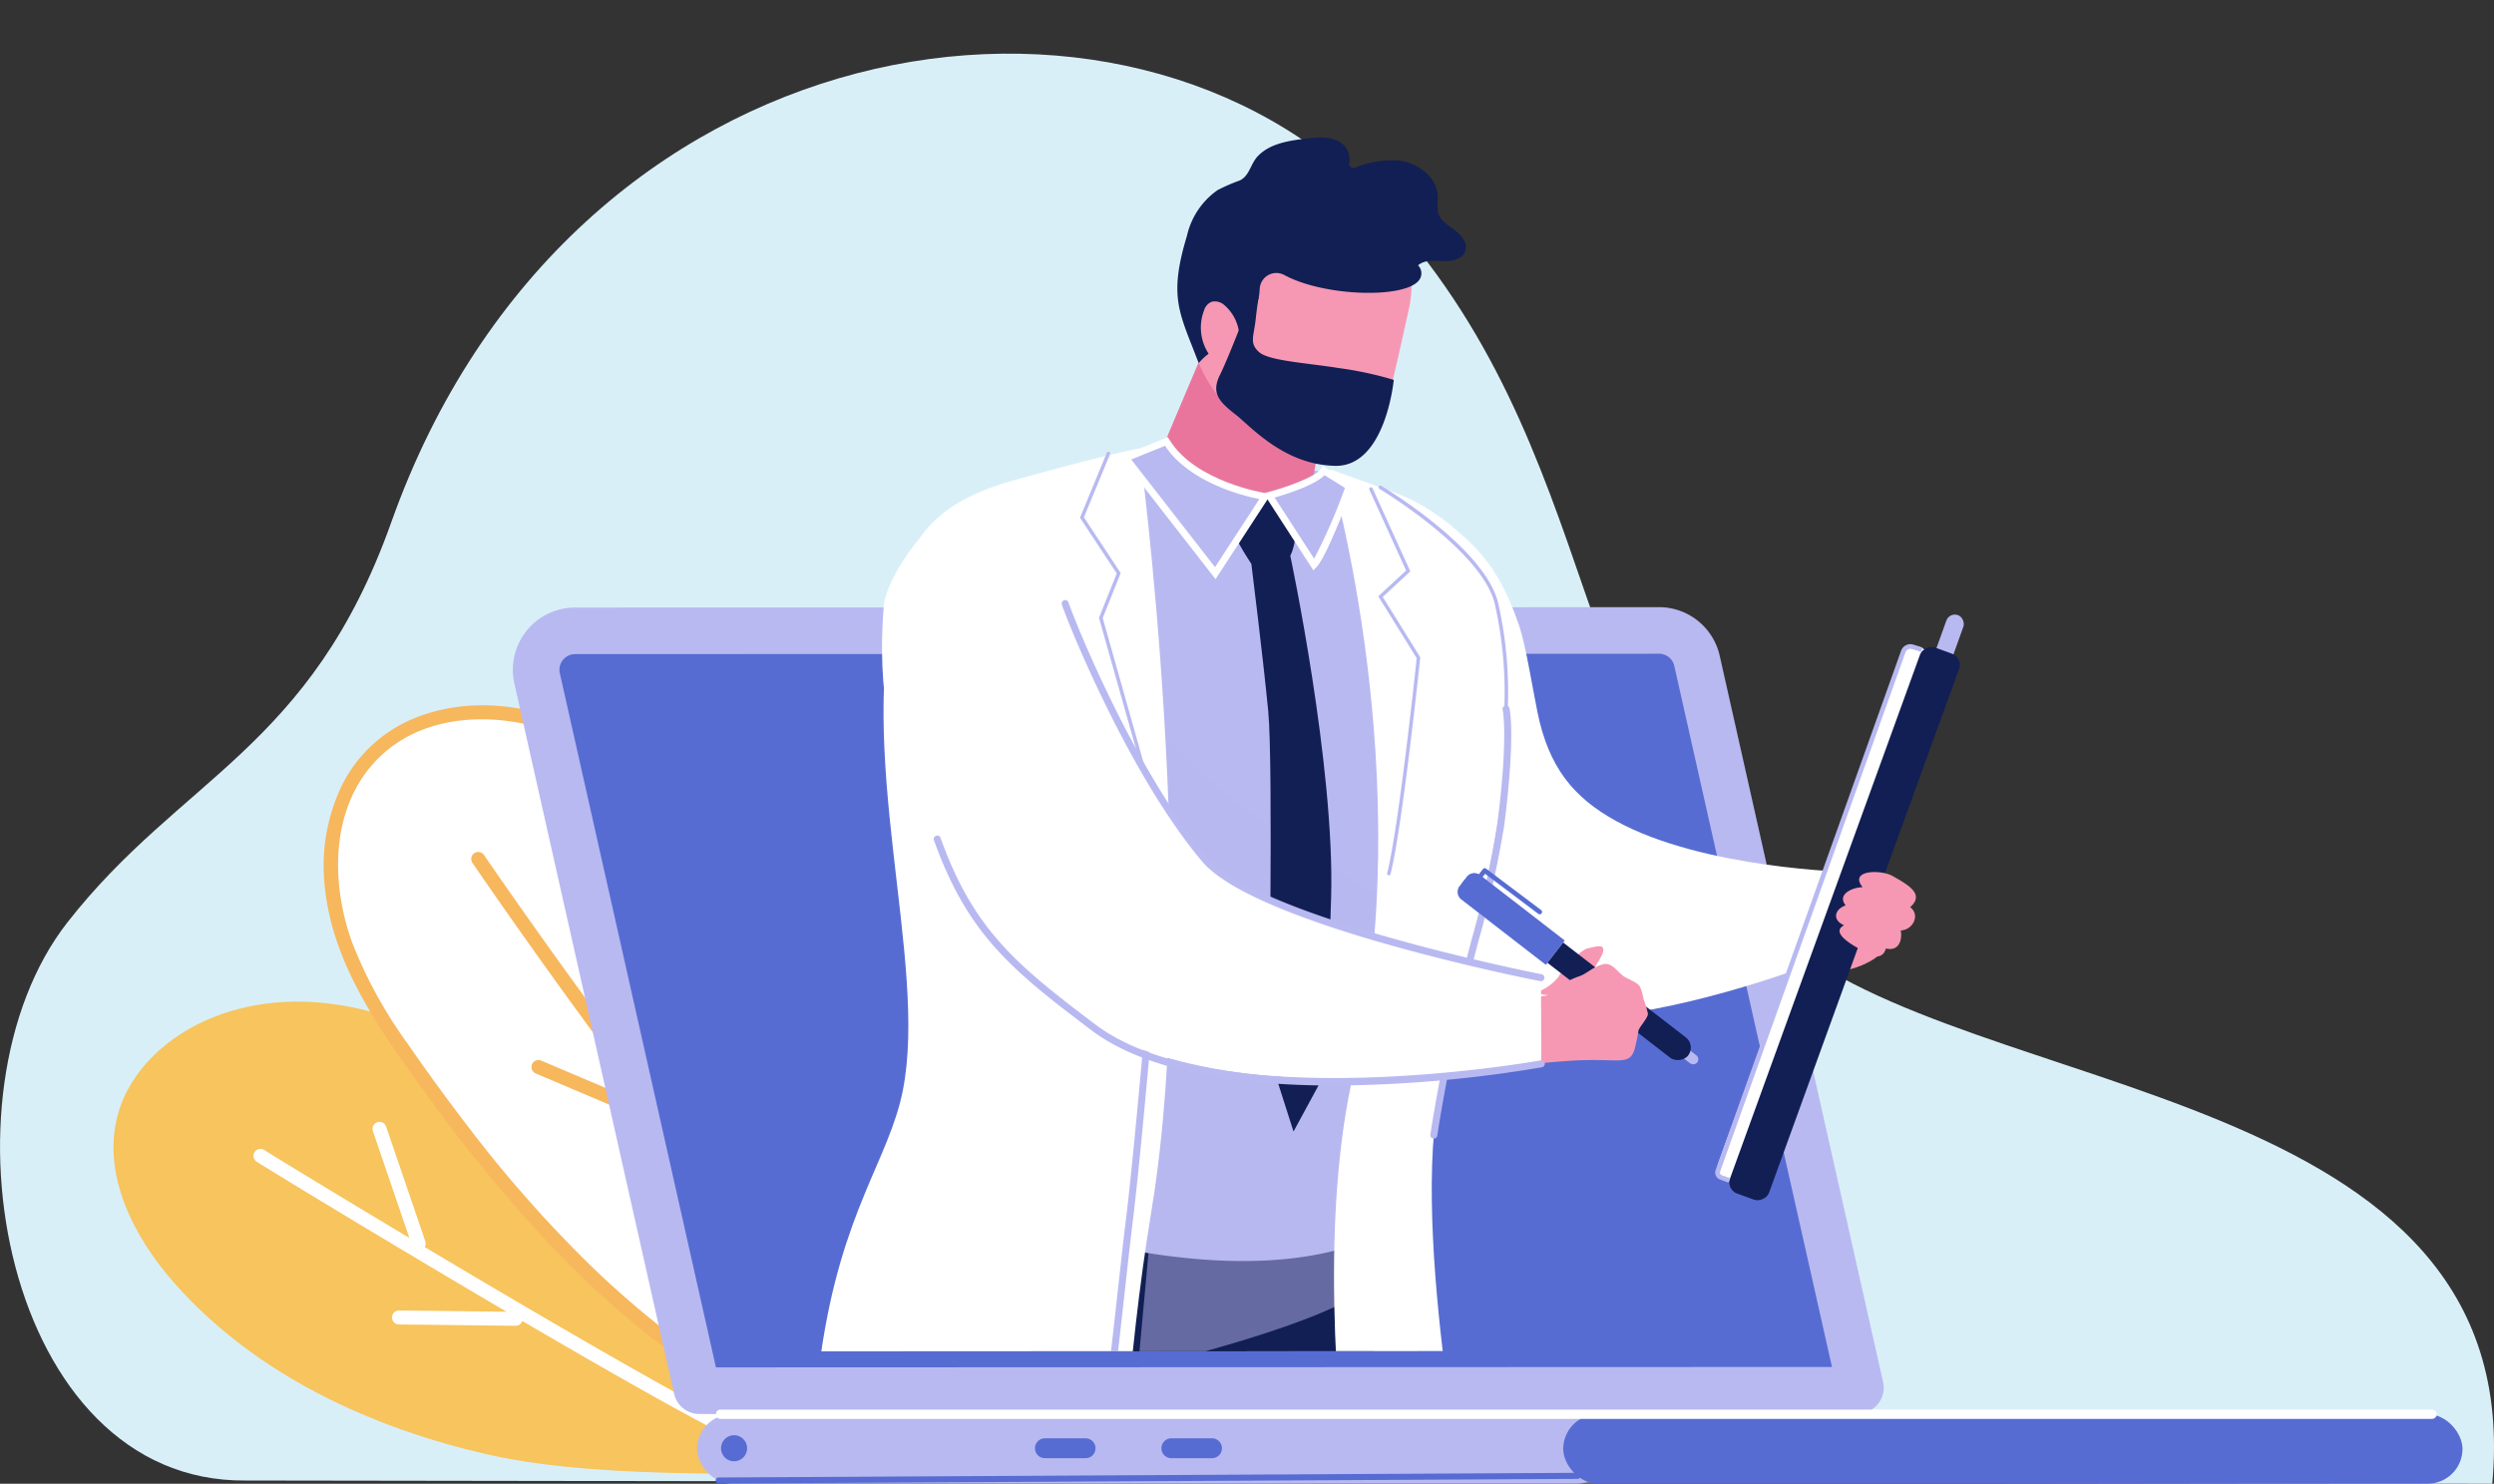 <svg xmlns="http://www.w3.org/2000/svg" xmlns:xlink="http://www.w3.org/1999/xlink" width="294.643" height="175.34" viewBox="0 0 294.643 175.34">
  <rect x="0" y="0" width="294.643" height="175.34" fill="#333333" stroke="none"/>
  <defs>
    <clipPath id="clip-path">
      <path id="Trazado_147647" data-name="Trazado 147647" d="M308.386,116.416l-150.332.078c-5.533,0-9.638,7.324-8.424,15.027l22.158,140.591c.369,2.343,1.827,4.007,3.51,4.006l160.664-.083c2.3,0,4.013-3.05,3.508-6.257L316.816,126.036C315.93,120.411,312.427,116.414,308.386,116.416Z" transform="translate(-149.416 -116.416)" fill="none"/>
    </clipPath>
  </defs>
  <g id="Grupo_155986" data-name="Grupo 155986" transform="translate(-420.787 -5449)">
    <g id="Grupo_75707" data-name="Grupo 75707" transform="translate(381.416 5351.432)">
      <path id="Trazado_147593" data-name="Trazado 147593" d="M333.808,296.931c4.377-47.557-61.891-45.179-84.306-64.854-25.418-22.31-20.055-57.443-47.232-86.3C172.257,113.9,106.79,123.735,85.6,183.3c-9.547,26.832-24.836,30.127-38.261,47.29-15.939,20.376-7.461,66.217,21.026,65.961Z" transform="translate(0 -24.023)" fill="#d9eff8"/>
      <g id="Grupo_75657" data-name="Grupo 75657" transform="translate(52.776 97.569)">
        <g id="Grupo_75622" data-name="Grupo 75622" transform="translate(0 83.342)">
          <g id="Grupo_75614" data-name="Grupo 75614" transform="translate(0 35.023)">
            <path id="Trazado_147595" data-name="Trazado 147595" d="M157.183,387.159c-14.32-.2-35.145.953-49.115-2.2s-27.616-9.508-37.111-20.228c-4.889-5.52-8.706-13.016-6.684-20.107,1.508-5.287,6.077-9.3,11.181-11.341,10.837-4.343,23.551-.652,32.9,6.341s16.053,16.859,22.749,26.423,13.594,7.7,23.411,14.024Z" transform="translate(-63.719 -331.414)" fill="#f7c45d"/>
            <g id="Grupo_75611" data-name="Grupo 75611" transform="translate(16.521 17.385)">
              <path id="Trazado_147596" data-name="Trazado 147596" d="M160.466,400.024c-3.131,0-6.919-1.128-11.32-3.376-14.52-7.421-52.937-30.764-55.042-32.137a.826.826,0,0,1,.9-1.384c2.1,1.37,40.413,24.65,54.892,32.05,6.032,3.082,10.9,3.948,14.064,2.506a5.853,5.853,0,0,0,3.238-3.614.826.826,0,0,1,1.606.385,7.518,7.518,0,0,1-4.119,4.714A9.969,9.969,0,0,1,160.466,400.024Z" transform="translate(-93.729 -362.992)" fill="#fff"/>
            </g>
            <g id="Grupo_75612" data-name="Grupo 75612" transform="translate(30.6 14.202)">
              <path id="Trazado_147597" data-name="Trazado 147597" d="M124.758,372.419a.827.827,0,0,1-.782-.559L119.347,358.3a.826.826,0,0,1,1.563-.534l4.629,13.556a.826.826,0,0,1-.781,1.093Z" transform="translate(-119.302 -357.211)" fill="#fff"/>
            </g>
            <g id="Grupo_75613" data-name="Grupo 75613" transform="translate(32.914 36.5)">
              <path id="Trazado_147598" data-name="Trazado 147598" d="M138.1,399.523l-13.782-.158a.826.826,0,0,1-.816-.835.814.814,0,0,1,.835-.816l13.773.158a.826.826,0,0,1-.009,1.652Z" transform="translate(-123.505 -397.714)" fill="#fff"/>
            </g>
          </g>
          <g id="Grupo_75621" data-name="Grupo 75621" transform="translate(24.848 0)">
            <g id="Grupo_75616" data-name="Grupo 75616">
              <path id="Trazado_147599" data-name="Trazado 147599" d="M178.144,359.249c-26.847-10.754-42.323-25.923-58.908-49.617-3.616-5.166-6.961-10.695-8.307-16.856s-.415-13.1,3.74-17.847c6.589-7.521,19.083-6.943,27.446-1.461s13.58,14.527,18.49,23.237c12.73,22.58,21.176,35,25.111,60.618Z" transform="translate(-109.529 -268.481)" fill="#fff"/>
              <g id="Grupo_75615" data-name="Grupo 75615">
                <path id="Trazado_147600" data-name="Trazado 147600" d="M177.689,357.77a122.968,122.968,0,0,1-20.531-10.446,107.763,107.763,0,0,1-16.671-13.209,148.8,148.8,0,0,1-14.625-16.572q-3.694-4.81-7.142-9.808a53.416,53.416,0,0,1-6.523-11.92c-2.677-7.4-2.555-16.794,3.761-22.369,5.319-4.695,13.3-4.807,19.7-2.584,7.591,2.635,13.188,8.981,17.522,15.492,2.332,3.5,4.392,7.178,6.462,10.841,2.117,3.745,4.265,7.473,6.387,11.216a205.321,205.321,0,0,1,10.257,19.933,111.133,111.133,0,0,1,6.811,22.034c.434,2.151.811,4.314,1.146,6.483.162,1.047,1.753.6,1.593-.439a119.15,119.15,0,0,0-6.178-24.12,158.018,158.018,0,0,0-9.821-20.483c-2.038-3.675-4.135-7.318-6.218-10.968-2.2-3.85-4.325-7.744-6.617-11.539-4.277-7.08-9.494-14.294-16.938-18.3-6.323-3.407-14.375-4.43-21.055-1.447a16.523,16.523,0,0,0-7.911,7.488,21.874,21.874,0,0,0-2.154,11.88c.794,9.129,6.294,16.9,11.5,24.1a179.093,179.093,0,0,0,14.757,18.1,110.95,110.95,0,0,0,36.442,25.862q2.775,1.246,5.6,2.375c.987.4,1.415-1.2.439-1.592Z" transform="translate(-108.854 -267.798)" fill="#f7b75d"/>
              </g>
            </g>
            <g id="Grupo_75617" data-name="Grupo 75617" transform="translate(53.804 56.832)">
              <path id="Trazado_147601" data-name="Trazado 147601" d="M209.331,383.172a.825.825,0,0,1-.811-.677L206.6,372a.826.826,0,1,1,1.625-.3l1.922,10.492a.826.826,0,0,1-.664.961A.814.814,0,0,1,209.331,383.172Z" transform="translate(-206.584 -371.028)" fill="#b8b9f1"/>
            </g>
            <g id="Grupo_75618" data-name="Grupo 75618" transform="translate(30.974 24.832)">
              <path id="Trazado_147602" data-name="Trazado 147602" d="M167.955,329.077a.827.827,0,0,1-.817-.712l-2.015-14.522a.826.826,0,1,1,1.636-.227l2.015,14.522a.826.826,0,0,1-.7.932A.8.8,0,0,1,167.955,329.077Z" transform="translate(-165.116 -312.903)" fill="#fff"/>
            </g>
            <g id="Grupo_75619" data-name="Grupo 75619" transform="translate(24.534 41.927)">
              <path id="Trazado_147603" data-name="Trazado 147603" d="M169.706,352.169a.825.825,0,0,1-.322-.066l-15.462-6.563a.826.826,0,0,1,.645-1.521l15.462,6.564a.826.826,0,0,1-.323,1.586Z" transform="translate(-153.418 -343.954)" fill="#f7b75d"/>
            </g>
            <g id="Grupo_75620" data-name="Grupo 75620" transform="translate(17.433 17.359)">
              <path id="Trazado_147604" data-name="Trazado 147604" d="M194.16,366.209a.821.821,0,0,1-.509-.177c-17.844-14.011-51.561-63.321-52.987-65.413a.826.826,0,1,1,1.364-.931c.348.511,35,51.192,52.643,65.045a.826.826,0,0,1-.51,1.475Z" transform="translate(-140.52 -299.328)" fill="#f7b75d"/>
            </g>
          </g>
        </g>
        <g id="Grupo_75626" data-name="Grupo 75626" transform="translate(47.179 71.749)">
          <rect id="Rectángulo_33023" data-name="Rectángulo 33023" width="108.049" height="8.205" rx="4.102" transform="translate(21.774 95.376)" fill="#b8b9f1"/>
          <rect id="Rectángulo_33024" data-name="Rectángulo 33024" width="106.24" height="8.205" rx="4.102" transform="translate(124.097 95.376)" fill="#566cd2"/>
          <g id="Grupo_75623" data-name="Grupo 75623">
            <path id="Trazado_147605" data-name="Trazado 147605" d="M173.71,341.581a.309.309,0,0,1-.3-.242L154.532,257.4a4.6,4.6,0,0,1,4.491-5.615l128.053-.047a4.579,4.579,0,0,1,4.493,3.594l19.3,85.817a.311.311,0,0,1-.3.379Z" transform="translate(-151.665 -248.988)" fill="#566cd2"/>
            <path id="Trazado_147606" data-name="Trazado 147606" d="M284.829,252.246a1.841,1.841,0,0,1,1.807,1.446l18.627,82.84-131.848.048-18.445-82.029a1.852,1.852,0,0,1,1.806-2.258l128.05-.047Zm0-5.505-128.055.047a7.357,7.357,0,0,0-7.176,8.972L168.472,339.7a3.064,3.064,0,0,0,2.989,2.391l136.854-.05A3.064,3.064,0,0,0,311.3,338.3l-19.3-85.816a7.358,7.358,0,0,0-7.178-5.744Z" transform="translate(-149.416 -246.741)" fill="#b8b9f1"/>
          </g>
          <path id="Trazado_147607" data-name="Trazado 147607" d="M197.176,426.029a1.539,1.539,0,1,1-1.539-1.539A1.539,1.539,0,0,1,197.176,426.029Z" transform="translate(-169.498 -326.632)" fill="#566cd2"/>
          <path id="Rectángulo_33025" data-name="Rectángulo 33025" d="M1.164,0H5.981A1.164,1.164,0,0,1,7.145,1.164v.014A1.165,1.165,0,0,1,5.981,2.343H1.164A1.164,1.164,0,0,1,0,1.178V1.164A1.164,1.164,0,0,1,1.164,0Z" transform="translate(61.693 98.226)" fill="#566cd2"/>
          <path id="Rectángulo_33026" data-name="Rectángulo 33026" d="M1.164,0H5.981A1.165,1.165,0,0,1,7.145,1.165v.013A1.165,1.165,0,0,1,5.981,2.343H1.164A1.164,1.164,0,0,1,0,1.178V1.164A1.164,1.164,0,0,1,1.164,0Z" transform="translate(76.63 98.226)" fill="#566cd2"/>
          <g id="Grupo_75624" data-name="Grupo 75624" transform="translate(23.964 102.302)">
            <path id="Trazado_147608" data-name="Trazado 147608" d="M193.3,433.828a.358.358,0,0,1,0-.716l101.468-.551a.358.358,0,0,1,0,.716l-101.468.551Z" transform="translate(-192.945 -432.562)" fill="#566cd2"/>
          </g>
          <g id="Grupo_75625" data-name="Grupo 75625" transform="translate(24.023 94.825)">
            <path id="Trazado_147609" data-name="Trazado 147609" d="M395.806,420.082H193.6a.551.551,0,1,1,0-1.1h202.2a.551.551,0,0,1,0,1.1Z" transform="translate(-193.051 -418.981)" fill="#fff"/>
          </g>
        </g>
        <g id="Grupo_75656" data-name="Grupo 75656" transform="translate(47.18)">
          <g id="Grupo_75655" data-name="Grupo 75655" clip-path="url(#clip-path)">
            <g id="Grupo_75654" data-name="Grupo 75654" transform="translate(33.071 16.256)">
              <g id="Grupo_75629" data-name="Grupo 75629" transform="translate(58.86 42.429)">
                <path id="Trazado_147610" data-name="Trazado 147610" d="M328.589,223.011c8,3.216,12.09,7.192,14.807,15.373.747,2.247,1.533,7.194,2.128,10.12,1.311,6.443,4.225,10.062,9.274,12.836,10.358,5.692,27.669,6.038,27.669,6.038l.608,8.86s-39.985,17.517-52.905,2.55c-30.035-34.793-1.581-55.778-1.581-55.778Z" transform="translate(-316.399 -223.011)" fill="#fff"/>
                <path id="Trazado_147611" data-name="Trazado 147611" d="M433.692,315.93c.106.158,5.427-.685,6.27-3.952s-5.8-6.965-5.743-7.012S433.692,315.93,433.692,315.93Z" transform="translate(-369.117 -259.846)" fill="#f698b3"/>
                <g id="Grupo_75627" data-name="Grupo 75627" transform="translate(49.963 13.643)">
                  <rect id="Rectángulo_33027" data-name="Rectángulo 33027" width="2.139" height="6.378" rx="1.07" transform="translate(27.825) rotate(19.727)" fill="#b8b9f1"/>
                  <rect id="Rectángulo_33028" data-name="Rectángulo 33028" width="66.975" height="3.125" rx="1.44" transform="translate(0 66.554) rotate(-70.067)" fill="#fff"/>
                  <rect id="Rectángulo_33029" data-name="Rectángulo 33029" width="68.63" height="4.911" rx="1.391" transform="translate(1.433 68.243) rotate(-70.068)" fill="#121f54"/>
                </g>
                <path id="Trazado_147612" data-name="Trazado 147612" d="M436.511,305.394c-1.133,0-3.085.805-2.007,2.143-1.347.481-1.592,1.74-.191,2.353-1.838.977,1.564,2.746,3.432,3.593a1.049,1.049,0,0,0,1.4-.554l.124-.295c1.561.375,1.948-1.062,1.743-2.138,1.375-.018,2.379-1.788,1.113-2.746,1.758-1.533-.244-2.649-2.081-3.684C438.633,303.271,434.855,303.357,436.511,305.394Z" transform="translate(-368.973 -259.232)" fill="#f698b3"/>
                <g id="Grupo_75628" data-name="Grupo 75628" transform="translate(50.124 17.439)">
                  <path id="Trazado_147613" data-name="Trazado 147613" d="M409.01,318.319l-1-.366a.874.874,0,0,1-.52-1.112L429.4,255.466a1.168,1.168,0,0,1,1.45-.725l1.082.335-.163.526-1.082-.335a.62.62,0,0,0-.768.384l-21.906,61.376a.323.323,0,0,0,.192.41l1,.366Z" transform="translate(-407.444 -254.687)" fill="#b8b9f1"/>
                </g>
              </g>
              <g id="Grupo_75630" data-name="Grupo 75630" transform="translate(4.331 118.937)">
                <path id="Trazado_147614" data-name="Trazado 147614" d="M242.76,701.427l21.383-4.839s-1.184-5-7.932-4.269c-4.68.5-4.665.634-4.665.634l-8.211,1.374S241.306,699.315,242.76,701.427Z" transform="translate(-228.536 -510.421)" fill="#566cd2"/>
                <path id="Trazado_147615" data-name="Trazado 147615" d="M245.436,362.09c-9.536,1.165-10.71,3.308-20.276,3.53-2.935,7.362-7.52,15.433-7.515,24.6.007,15.975-1.894,19.829,3.9,48.079,2.279,11.1,8.162,14.446,4.426,23.549-7.486,18.246,2.13,53.826,5.978,84.043l10.924-1.714s15.958-108.249,24.56-162.637c.787-4.974-2.725-10.49-4.354-15.734C256.215,365.579,252.4,361.239,245.436,362.09Z" transform="translate(-217.352 -361.979)" fill="#121f54"/>
              </g>
              <g id="Grupo_75632" data-name="Grupo 75632" transform="translate(27.24 122.568)">
                <path id="Trazado_147616" data-name="Trazado 147616" d="M320.95,688.657l21.9-3.031s-1.166-5-8.122-4.278c-4.824.5-4.81.63-4.81.63l-8.468,1.369S319.474,686.541,320.95,688.657Z" transform="translate(-286.578 -509.122)" fill="#566cd2"/>
                <path id="Trazado_147617" data-name="Trazado 147617" d="M295.868,368.953c-11.7.325-23.062-1.178-34.76.251-.716.088-1.429.182-2.143.274.135,1.315.314,2.658.579,4.057,4.338,22.86,7.412,54.779,14.642,66.767,4.073,6.753,9.138,12.154,11.181,14.976a4.281,4.281,0,0,1,.475,4.657c-10.487,17.019,3.417,51.264,8.06,82.856l10.021-1.677,8.447-82.923a39.283,39.283,0,0,0-.173-8.042c-1.249-11.441-8.413-41.4-10.556-54.2-2.1-12.558-5.055-18.9-4.235-27.174A9.389,9.389,0,0,1,295.868,368.953Z" transform="translate(-258.965 -368.576)" fill="#121f54"/>
                <g id="Grupo_75631" data-name="Grupo 75631" transform="translate(3.28 29.473)">
                  <path id="Trazado_147618" data-name="Trazado 147618" d="M265.129,564.5l-.029,0a.206.206,0,0,1-.175-.234c.714-4.965,17.511-121.674,19.3-127.5a19.282,19.282,0,0,1,3.472-6.521,42.055,42.055,0,0,0,4.78-8.017.207.207,0,1,1,.374.175,43,43,0,0,1-4.821,8.086,18.935,18.935,0,0,0-3.411,6.4c-1.778,5.793-19.11,126.221-19.285,127.437A.207.207,0,0,1,265.129,564.5Z" transform="translate(-264.923 -422.111)" fill="#fff"/>
                </g>
              </g>
              <g id="Grupo_75641" data-name="Grupo 75641" transform="translate(0 36.724)">
                <g id="Grupo_75633" data-name="Grupo 75633" transform="translate(12.19 1.36)">
                  <path id="Trazado_147619" data-name="Trazado 147619" d="M234.564,228.777c-1.15-9.955,29.9-18.929,55.548-9.982,24.3,8.475-1.458,89.014-1.458,89.014l-4.771.652c-21.327,5.681-52.256-8.542-52.256-8.542A241.32,241.32,0,0,0,234.564,228.777Z" transform="translate(-231.628 -215.12)" fill="#b8b9f1"/>
                  <path id="Trazado_147620" data-name="Trazado 147620" d="M286.34,308.895l-1.583-32.478L282.6,262.84c4.4,12.265,28.85,24.977,28.85,24.977l-.032,2.43s4.346,40.376-2,44.736-26.294,8.985-26.294,8.985Z" transform="translate(-254.538 -236.568)" fill="#b8b9f1" opacity="0.5" style="mix-blend-mode: multiply;isolation: isolate"/>
                  <path id="Trazado_147621" data-name="Trazado 147621" d="M312.5,235.7s5.26,24.8,4.825,40.315c-.383,13.647-.929,21.245-.929,21.245l-3.514,6.485-2.927-9.161s.551-34.179-.061-40.51-1.991-17.381-1.991-17.381Z" transform="translate(-265.909 -224.368)" fill="#121f54"/>
                  <path id="Trazado_147622" data-name="Trazado 147622" d="M303.484,224.955l3.95-3.653,3.82,3.565s.012,4.186-1.35,5.075a6.93,6.93,0,0,1-3.759.629S302.992,225.989,303.484,224.955Z" transform="translate(-263.901 -217.898)" fill="#121f54"/>
                </g>
                <g id="Grupo_75636" data-name="Grupo 75636">
                  <path id="Trazado_147623" data-name="Trazado 147623" d="M250.447,212.649s7.294,54.467,1.432,90-4.173,75.539-4.173,75.539-34.042,2.911-36.5-2.252c0,0-4.792-11.611,1.614-56.28,2.42-16.872,8.02-22.921,9.656-31.052,3.1-15.4-5.909-40.1-.493-59.774,1.8-6.518,5.519-10.118,13.465-12.36C245.953,213.508,250.447,212.649,250.447,212.649Z" transform="translate(-209.486 -212.649)" fill="#fff"/>
                  <g id="Grupo_75634" data-name="Grupo 75634" transform="translate(34.449 69.905)">
                    <path id="Trazado_147624" data-name="Trazado 147624" d="M272.845,432.727a.413.413,0,0,1-.412-.387c-.382-6.106-.8-33.893.575-40.22.976-4.475,2.2-15.583,3.1-23.694.339-3.064.631-5.71.844-7.388.761-6.023,2.074-20.887,2.088-21.037a.413.413,0,0,1,.823.073c-.013.149-1.328,15.029-2.091,21.068-.211,1.673-.5,4.315-.842,7.376-.9,8.129-2.131,19.262-3.115,23.778-1.365,6.262-.938,33.912-.558,39.993a.412.412,0,0,1-.386.437Z" transform="translate(-272.06 -339.625)" fill="#b8b9f1"/>
                  </g>
                  <g id="Grupo_75635" data-name="Grupo 75635" transform="translate(33.93 0.409)">
                    <path id="Trazado_147625" data-name="Trazado 147625" d="M281.194,260.194a.206.206,0,0,1-.2-.15l-7.628-27.033,2.1-5.24-4.346-6.589,3.166-7.662a.206.206,0,1,1,.382.157l-3.083,7.46,4.345,6.587-2.123,5.311,7.59,26.9a.207.207,0,0,1-.143.255A.221.221,0,0,1,281.194,260.194Z" transform="translate(-271.116 -213.392)" fill="#b8b9f1"/>
                  </g>
                </g>
                <g id="Grupo_75640" data-name="Grupo 75640" transform="translate(63.442 2.473)">
                  <path id="Trazado_147626" data-name="Trazado 147626" d="M330.691,219.274l-5.969-2.133s10.755,36.616,2.8,71.4c-7.44,32.539,5.58,86.049,5.58,86.049l15.9-2.661s-7.945-27.884-10.518-47.271c-1.23-9.276-2.62-23.822-.928-33.025,2.615-14.223,8.171-30.867,7.943-39.1-.242-8.742.924-14.55-1.25-21.8C343.052,226.737,337.68,221.4,330.691,219.274Z" transform="translate(-324.722 -217.141)" fill="#fff"/>
                  <g id="Grupo_75637" data-name="Grupo 75637" transform="translate(11.881 27.895)">
                    <path id="Trazado_147627" data-name="Trazado 147627" d="M346.716,319.015a.441.441,0,0,1-.06,0,.413.413,0,0,1-.35-.468c.01-.064.96-6.553,3.038-15.705.515-2.268,1.154-4.729,1.832-7.334a121.736,121.736,0,0,0,3.05-13.7c1.318-10.47.627-13.451.62-13.479a.413.413,0,0,1,.8-.2c.031.121.746,3.083-.6,13.787a122.2,122.2,0,0,1-3.07,13.8c-.675,2.6-1.314,5.054-1.826,7.31-2.07,9.118-3.016,15.577-3.026,15.641A.413.413,0,0,1,346.716,319.015Z" transform="translate(-346.302 -267.81)" fill="#b8b9f1"/>
                  </g>
                  <g id="Grupo_75638" data-name="Grupo 75638" transform="translate(4.651 2.113)">
                    <path id="Trazado_147628" data-name="Trazado 147628" d="M335.5,266.858a.207.207,0,0,1-.2-.257c1.352-5.317,3.352-24.1,3.49-25.41l-4.54-7.312,3.289-3.046-4.347-9.562a.207.207,0,0,1,.376-.171l4.47,9.834-3.258,3.017,4.435,7.143-.008.07c-.021.2-2.106,20.028-3.507,25.538A.207.207,0,0,1,335.5,266.858Z" transform="translate(-333.17 -220.979)" fill="#b8b9f1"/>
                  </g>
                  <g id="Grupo_75639" data-name="Grupo 75639" transform="translate(5.762 1.927)">
                    <path id="Trazado_147629" data-name="Trazado 147629" d="M344.315,283.205a.214.214,0,0,1-.061-.009.207.207,0,0,1-.137-.258c.07-.228,7.013-22.942,5.929-35.9a47.416,47.416,0,0,0-1.12-12.4c-1.487-6.3-13.516-13.542-13.637-13.615a.206.206,0,1,1,.212-.354c.5.3,12.3,7.407,13.827,13.874a47.71,47.71,0,0,1,1.13,12.491c1.091,13.007-5.875,35.8-5.946,36.025A.206.206,0,0,1,344.315,283.205Z" transform="translate(-335.188 -220.641)" fill="#b8b9f1"/>
                  </g>
                </g>
              </g>
              <g id="Grupo_75648" data-name="Grupo 75648" transform="translate(10.544 44.59)">
                <path id="Trazado_147630" data-name="Trazado 147630" d="M369.73,324.844a5.781,5.781,0,0,0,2.23-1.684c.316-.624,2.482-3.181,3.5-3.39s1.974-.579,1.781.421-3.6,5.516-3.6,5.516l-3.876-.529Z" transform="translate(-292.053 -268.552)" fill="#f698b3"/>
                <g id="Grupo_75644" data-name="Grupo 75644" transform="translate(67.742 41.757)">
                  <rect id="Rectángulo_33030" data-name="Rectángulo 33030" width="1.199" height="2.717" rx="0.599" transform="translate(26.057 21.762) rotate(-52.277)" fill="#b8b9f1"/>
                  <rect id="Rectángulo_33031" data-name="Rectángulo 33031" width="3.03" height="33.595" rx="1.515" transform="matrix(0.612, -0.791, 0.791, 0.612, 0, 2.76)" fill="#121f54"/>
                  <g id="Grupo_75642" data-name="Grupo 75642" transform="translate(0.271 0.582)">
                    <path id="Trazado_147631" data-name="Trazado 147631" d="M364.813,311.8l-2.217,2.866-9.984-7.724a1.123,1.123,0,0,1-.2-1.576l.842-1.089a1.123,1.123,0,0,1,1.575-.2Z" transform="translate(-352.176 -303.84)" fill="#b8b9f1"/>
                    <path id="Trazado_147632" data-name="Trazado 147632" d="M354.142,303.84a1.121,1.121,0,0,0-.889.436l-.842,1.089a1.123,1.123,0,0,0,.2,1.576l9.984,7.724,2.217-2.866-9.984-7.724a1.12,1.12,0,0,0-.687-.235Z" transform="translate(-352.176 -303.84)" fill="#566cd2"/>
                  </g>
                  <g id="Grupo_75643" data-name="Grupo 75643" transform="translate(2.389)">
                    <path id="Trazado_147633" data-name="Trazado 147633" d="M363.592,308.226a.272.272,0,0,1-.165-.055l-6.282-4.73-.631.8a.275.275,0,0,1-.433-.34l.8-1.017a.275.275,0,0,1,.382-.05l6.5,4.892a.275.275,0,0,1-.166.495Z" transform="translate(-356.022 -302.783)" fill="#566cd2"/>
                  </g>
                </g>
                <g id="Grupo_75647" data-name="Grupo 75647">
                  <path id="Trazado_147634" data-name="Trazado 147634" d="M357.708,327.12a6.422,6.422,0,0,1,3.31-.624c.189.015,2.039,1.1,3.634.42a9.227,9.227,0,0,1,3.322-2.087c1.072-.323,1.579-1.1,2.959-1.467,1.056-.28,1.753,1,2.509,1.472.5.314,1.484.639,1.829,1.149a5.985,5.985,0,0,1,.423,1.448,12.343,12.343,0,0,1,.526,1.751c.064.491-1.06,1.627-1.125,2.077a20.42,20.42,0,0,1-.457,2.2c-.656,1.893-1.729,1.032-6.845,1.266-3.654.166-12.117,1.21-12.117,1.21Z" transform="translate(-285.737 -270.258)" fill="#f698b3"/>
                  <path id="Trazado_147635" data-name="Trazado 147635" d="M306.53,291.807c-32.456,4.682-51.038.024-59.759-9.75-11.3-12.667-19.521-24.484-17.936-44.25.265-3.3,4.4-8.8,5.779-9.479,7.019-3.461,12.96-.487,15.672,9.1,3.468,12.26,13.438,27.823,18.542,32.289,3.853,3.372,12.8,5.376,37.662,11.914Z" transform="translate(-228.638 -226.936)" fill="#fff"/>
                  <g id="Grupo_75645" data-name="Grupo 75645" transform="translate(21.234 10.079)">
                    <path id="Trazado_147636" data-name="Trazado 147636" d="M323.824,290.271a.438.438,0,0,1-.08-.008c-1.371-.268-33.646-6.654-39.958-14.153-8.644-10.268-15.839-28.143-16.558-30.325a.413.413,0,1,1,.784-.259c.714,2.164,7.844,19.882,16.406,30.053,6.127,7.278,39.152,13.809,39.485,13.874a.413.413,0,0,1-.079.818Z" transform="translate(-267.207 -245.243)" fill="#b8b9f1"/>
                  </g>
                  <g id="Grupo_75646" data-name="Grupo 75646" transform="translate(6.108 37.884)">
                    <path id="Trazado_147637" data-name="Trazado 147637" d="M287.032,325.3c-10.5,0-21.887-1.42-28.7-6.559-9.487-7.155-14.622-11.4-18.574-22.442a.413.413,0,0,1,.777-.279c3.872,10.818,8.935,15,18.293,22.061,14.621,11.027,52.236,4.316,52.614,4.247a.413.413,0,0,1,.148.813A151.586,151.586,0,0,1,287.032,325.3Z" transform="translate(-239.733 -295.748)" fill="#b8b9f1"/>
                  </g>
                </g>
              </g>
              <g id="Grupo_75653" data-name="Grupo 75653" transform="translate(38.666)">
                <g id="Grupo_75652" data-name="Grupo 75652">
                  <path id="Trazado_147638" data-name="Trazado 147638" d="M289.468,192.808s7.207-17.243,8.8-20.253,14.552-3.079,13.14,2.009-4.627,23.373-4.627,23.373S297,204.182,289.468,192.808Z" transform="translate(-284.1 -156.971)" fill="#ea759c"/>
                  <g id="Grupo_75649" data-name="Grupo 75649" transform="translate(7.933 3.911)">
                    <path id="Trazado_147639" data-name="Trazado 147639" d="M308.38,186.926a6.575,6.575,0,0,0,7.854-2.54c1.325-2,2.915-9.77,4.087-15.01s-1.039-10.59-4.064-13.824-13.531-3.428-16.873-.056A19.2,19.2,0,0,0,294.2,170.05a16.9,16.9,0,0,0,5.356,11.551C301.744,183.782,305.519,185.637,308.38,186.926Z" transform="translate(-294.128 -153.046)" fill="#f698b3"/>
                  </g>
                  <g id="Grupo_75650" data-name="Grupo 75650" transform="translate(16.954 38.797)">
                    <path id="Trazado_147640" data-name="Trazado 147640" d="M311.705,220.373s5.526-1.46,6.464-2.931l3,1.865s-2.98,8.068-4.169,9.253Z" transform="translate(-311.049 -216.876)" fill="#b8b9f1"/>
                    <path id="Trazado_147641" data-name="Trazado 147641" d="M316.395,228.751l-5.882-9.094.551-.145c2.077-.549,5.6-1.782,6.221-2.753l.22-.344,3.634,2.258-.117.315c-.308.835-3.047,8.188-4.265,9.4Zm-4.574-8.593,4.671,7.223a67.019,67.019,0,0,0,3.637-8.364l-2.409-1.5C316.533,218.716,313.194,219.765,311.821,220.158Z" transform="translate(-310.513 -216.414)" fill="#fff"/>
                  </g>
                  <g id="Grupo_75651" data-name="Grupo 75651" transform="translate(0 35.401)">
                    <path id="Trazado_147642" data-name="Trazado 147642" d="M297.406,217.69s-8.473-1.279-11.667-6.511l-4.819,1.948,10.591,13.613Z" transform="translate(-280.258 -210.665)" fill="#b8b9f1"/>
                    <path id="Trazado_147643" data-name="Trazado 147643" d="M291,227.031l-11.283-14.5,5.651-2.284.182.3c3.055,5,11.294,6.305,11.376,6.317l.634.1Zm-9.959-14.146,9.9,12.725,5.239-8.044c-2.011-.4-8.269-1.964-11.145-6.295Z" transform="translate(-279.718 -210.245)" fill="#fff"/>
                  </g>
                  <path id="Trazado_147644" data-name="Trazado 147644" d="M293.159,157.523a8.978,8.978,0,0,1,3.624-5.38,22.056,22.056,0,0,1,2.613-1.134c1.167-.56,1.254-1.982,2.16-2.907,1.44-1.468,3.648-1.8,5.691-2.038,1.429-.166,3-.29,4.177.543a2.45,2.45,0,0,1,.907,2.3.507.507,0,0,0,.653.6,11.65,11.65,0,0,1,5.153-.855c2.308.253,4.629,2.016,4.664,4.338a7.287,7.287,0,0,0,.026,1.834c.259.94,1.191,1.495,1.974,2.077s1.544,1.507,1.245,2.434c-.318.984-1.582,1.248-2.614,1.207s-2.2-.179-2.975.5a1.337,1.337,0,0,1,.134,1.729c-1.61,2.229-11.169,1.991-15.935-.581a1.966,1.966,0,0,0-2.906,1.587c-.013.211-.032.422-.057.631-.229,1.909-1.42,3.356-2.106,5.152-2.5,1.879-2.96.7-5.05,3.027C292.25,166.6,290.941,164.872,293.159,157.523Z" transform="translate(-285.245 -145.943)" fill="#121f54"/>
                  <path id="Trazado_147645" data-name="Trazado 147645" d="M297.437,182.179a1.579,1.579,0,0,1,.911-1.039,1.657,1.657,0,0,1,1.495.4,5.113,5.113,0,0,1,1.729,4.561,9.653,9.653,0,0,0-.783,1.6,1.329,1.329,0,0,1-.374.647,1.248,1.248,0,0,1-1.148.156,2,2,0,0,1-.845-.639A5.643,5.643,0,0,1,297.437,182.179Z" transform="translate(-287.517 -161.737)" fill="#f698b3"/>
                </g>
                <path id="Trazado_147646" data-name="Trazado 147646" d="M321.332,189.659a41.848,41.848,0,0,0-6.448-1.391c-3.923-.629-8.354-.855-9.495-1.919s-.59-1.816-.368-3.858.422-3,.422-3l-2.246,3.87s-1.65,4.213-2.394,5.7c-1.083,2.166-.079,3.19,1.831,4.691s5.732,5.913,11.737,6.065S321.332,189.659,321.332,189.659Z" transform="translate(-288.994 -161.023)" fill="#121f54"/>
              </g>
            </g>
          </g>
        </g>
      </g>
    </g>
  </g>
</svg>
